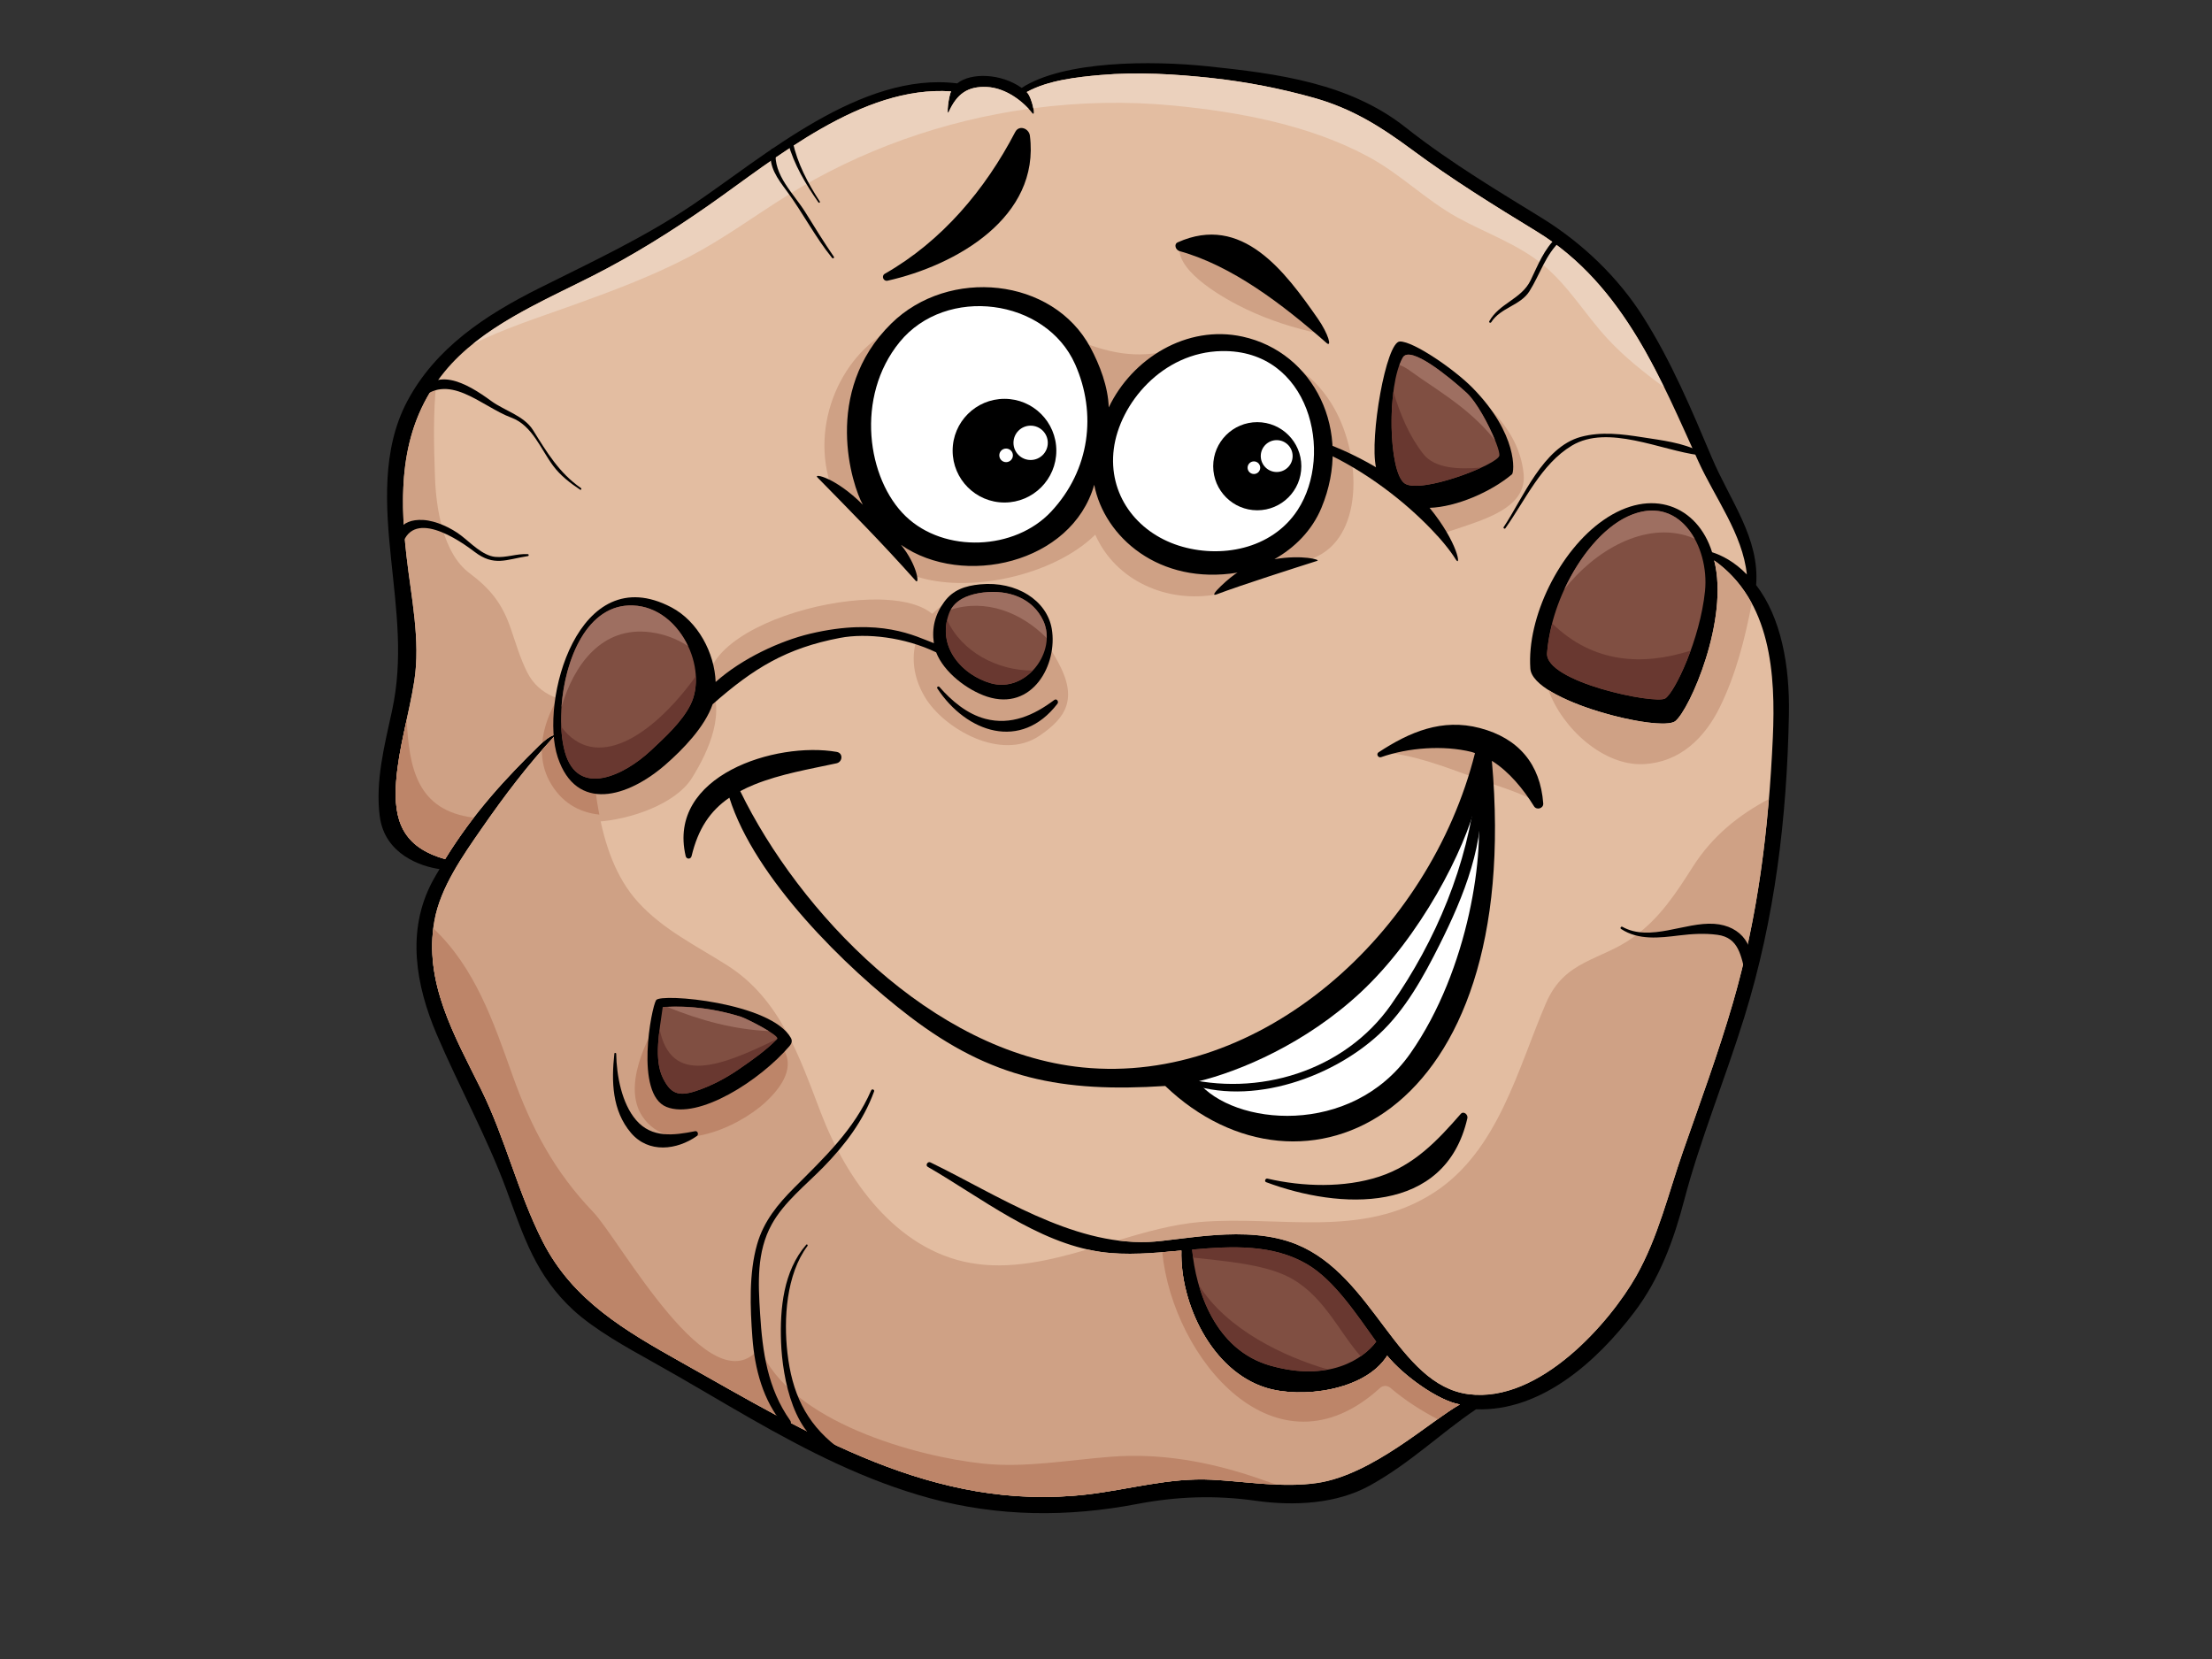<?xml version="1.0" encoding="utf-8"?>
<!-- Generator: Adobe Illustrator 17.0.0, SVG Export Plug-In . SVG Version: 6.00 Build 0)  -->
<!DOCTYPE svg PUBLIC "-//W3C//DTD SVG 1.1//EN" "http://www.w3.org/Graphics/SVG/1.1/DTD/svg11.dtd">
<svg version="1.1" id="Layer_1" xmlns="http://www.w3.org/2000/svg" xmlns:xlink="http://www.w3.org/1999/xlink" x="0px" y="0px"
	 width="800px" height="600px" viewBox="0 0 800 600" enable-background="new 0 0 800 600" xml:space="preserve">
<rect x="0" y="0" width="800" height="600" fill="#333333" stroke="none"/>
<g>
	<path d="M635.134,211.598c1.306-17.071-9.432-30.454-16.091-46.243c-7.301-17.322-14.569-34.596-24.713-50.658
		c-9.014-14.274-21.878-26.671-36.605-35.799c-13.907-8.612-32.781-19.702-49.362-32.813
		c-20.196-15.968-45.895-19.449-71.688-22.121c-20.31-2.103-51.862-2.074-67.176,7.822c-7.432-5.266-18.279-5.633-23.307-1.631
		c-34.711-4.385-69.784,26.423-95.739,43.948c-17.569,11.86-36.444,20.606-55.469,30.126c-19.685,9.839-37.581,21.762-47.747,40.976
		c-9.24,17.464-7.733,38.149-5.795,56.959c1.939,18.853,4.388,36.106,0.366,54.745c-2.705,12.504-6.128,25.521-4.463,38.347
		c1.8,13.804,15.054,18.154,21.619,19.056c-0.878,1.495-1.776,2.967-2.594,4.504c-9.475,17.829-5.996,37.515,1.561,55.25
		c8.134,19.08,18.13,36.971,25.323,56.472c6.142,16.65,10.519,30.793,24.139,43.315c7.69,7.071,19.53,13.623,28.722,18.748
		c11.89,6.629,23.531,13.648,35.348,20.405c20.59,11.76,41.787,22.611,65.039,28.897c24.629,6.647,49.674,6.829,74.599,2.062
		c14.596-2.8,28.478-3.258,43.092-1.194c14.025,1.978,29.288,1.081,41.148-5.467c14.787-8.174,25.426-18.809,38.49-27.621
		c23.546,0.873,43.723-17.334,57.194-35.073c9.248-12.177,14.337-26.212,18.095-40.568c5.551-21.226,14.724-43.598,21.707-66.071
		c11.132-35.824,15.451-72.319,16.159-109.593C647.321,240.7,644.166,223.363,635.134,211.598z"/>
	<path fill="#E3BDA1" d="M626.701,362.805c-5.272,18.142-11.852,35.96-18.083,53.819c-5.261,15.103-8.922,30.874-16.909,44.968
		c-9.287,16.379-34.732,45.985-60.588,42.634c-25.853-3.353-34.164-42.873-62.322-54.24c-18.105-7.312-41.824-1.242-53.537-0.81
		c-27.947,1.04-54.758-17.152-78.76-28.781c-0.999-0.48-1.927,1.065-0.968,1.613c19.174,11.027,39.587,27.424,62.466,30.747
		c9.334,1.356,19.3,0.438,29.274-0.476c-0.539,18.89,10.764,43.385,30.486,49.593c12.689,3.996,35.865,1.213,43.939-11.57
		c5.685,7.05,18.459,16.345,26.292,17.631c-10.265,5.705-31.534,25.454-51.556,28.397c-12.543,1.843-25.634-0.528-38.18-1.179
		c-15.464-0.798-29.901,3.575-45.104,5.332c-55.607,6.442-100.821-22.047-146.305-47.567c-20.841-11.69-39.676-22.592-50.519-43.83
		c-9.063-17.77-13.499-37.281-22.361-55.181c-9.647-19.485-20.841-38.735-16.843-60.959c2.161-12.003,10.228-23.422,17.173-33.435
		c8.015-11.557,16.684-23.046,26.383-33.413c0.416-0.448-1.298-0.776-5.721,3.578c-12.029,11.844-23.373,23.886-33.974,41.023
		c-15.327-4.288-18.782-13.953-17.713-28.064c0.922-12.23,4.633-24.142,6.551-36.245c2.348-14.818-1.144-30.578-2.81-45.332
		c-2.676-23.636-2.341-46.908,13.756-66.612c13.202-16.169,34.679-25.1,53.259-34.5c14.974-7.58,28.851-16.283,42.478-25.818
		c23.966-16.774,55.271-43.322,87.491-41.078c-0.948,1.66-1.776,9.442-0.847,7.387c2.936-6.492,6.859-9.319,13.811-8.972
		c6.521,0.325,12.783,4.847,16.357,9.395c1.438,1.837-0.085-5.754-1.987-7.567c7.682-4.263,18.307-5.427,26.675-6.159
		c13.472-1.176,27.109-0.344,40.517,1.128c12.418,1.362,24.698,3.761,36.678,7.126c13.718,3.854,24.089,10.351,35.351,18.691
		c14.628,10.838,29.696,20.166,45.292,29.685c15.865,9.696,27.224,23.288,36.507,38.636c8.576,14.185,15.083,29.518,21.9,44.496
		c6.031,13.246,15.982,26.189,17.523,40.877c-4.497-4.656-9.186-6.985-12.573-8.054c-5.245-16.748-21.869-23.769-39.358-11.577
		c-15.815,11.019-27.666,35.085-26.374,53.674c0.821,11.758,47.237,23.183,52.444,18.979c5.206-4.202,19.55-36.764,14.043-58.109
		c20.627,14.652,22.243,41.227,21.209,64.145C639.688,299.514,635.883,331.163,626.701,362.805z"/>
	<path fill="#EBD1BD" d="M206.744,110.534c14.376-5.156,28.789-10.519,42.356-17.588c12.526-6.528,23.592-14.743,35.519-22.187
		c26.396-16.464,56.475-27.089,87.406-31.398c-3.682-3.996-9.268-7.61-15.069-7.897c-6.952-0.346-10.875,2.48-13.811,8.972
		c-0.929,2.055-0.101-5.727,0.847-7.387c-32.22-2.244-63.525,24.304-87.491,41.078c-13.626,9.534-27.504,18.237-42.478,25.818
		c-14.344,7.255-30.374,14.275-43.031,24.519C182.291,118.814,194.648,114.875,206.744,110.534z"/>
	<path fill="#EBD1BD" d="M424.435,38.183c23.948,2.324,49.352,7.054,70.725,18.651c11.451,6.217,20.596,15.548,31.915,21.804
		c10.22,5.648,22.181,9.755,31.198,17.316c9.219,7.729,14.969,17.714,23.026,26.456c6.081,6.596,13.185,12.247,20.496,17.594
		c-2.935-5.979-5.996-11.899-9.449-17.604c-9.283-15.349-20.641-28.94-36.507-38.636c-15.596-9.52-30.663-18.848-45.292-29.685
		c-11.262-8.34-21.633-14.837-35.351-18.691c-11.981-3.365-24.261-5.764-36.678-7.126c-13.407-1.473-27.044-2.304-40.517-1.128
		c-8.369,0.733-18.993,1.897-26.675,6.159c1.074,1.02,2.025,3.882,2.392,5.851C390.543,36.929,407.595,36.55,424.435,38.183z"/>
	<path fill="#CFA185" d="M560.011,249.551c5.07,14.068,20.093,27.52,34.404,26.808c13.113-0.65,22.132-9.406,27.675-20.777
		c5.769-11.824,8.973-24.49,11.459-37.343c-3.191-5.939-7.562-11.266-13.598-15.555c5.507,21.346-8.838,53.907-14.043,58.109
		C601.876,264.051,573.161,257.935,560.011,249.551z"/>
	<path fill="#CFA185" d="M419.172,127.548c-25.301,4.38-42.708-15.638-67.198-17.043c-8.202-0.472-20.34,4.429-27.593,7.636
		c-19.838,8.764-31.948,35.458-23.488,58.661c0.158,0.422,0.198,0.817,0.161,1.174c10.286,9.571,20.641,19.001,28.941,30.372
		c0.241-0.044,0.483-0.175,0.756-0.083c19.146,6.672,50.261,0.005,65.359-14.891c7.352,16.677,26,24.903,43.912,21.578
		c0.204-0.472,5.202-2.896,5.776-3.168c11.765-5.517,17.02-5.253,29.052-9.897c18.305-7.064,17.69-36.355,7.792-54.041
		C469.276,123.961,443.333,123.365,419.172,127.548z"/>
	<path fill="#CFA185" d="M450.427,111.709c8.662,4.153,17.679,7.005,26.976,8.984c-13.696-16.204-28.306-32.487-50.891-31.171
		C425.935,98.706,443.262,108.271,450.427,111.709z"/>
	<path fill="#CFA185" d="M250.273,281.34c6.119-9.835,12.678-24.161,5.875-35.408c-8.85-14.626-34.04-9.877-45.149,9.568
		c-11.111,19.443-6.285,42.342,5,41.671C227.285,296.503,244.213,291.071,250.273,281.34z"/>
	<path fill="#CFA185" d="M338.574,235.925c0.287-1.166,1.417-10.233,1.32-10.433c-9.731-20.507-91.682-1.663-83.348,25.561
		C272.613,235.607,315.443,217.713,338.574,235.925z"/>
	<path fill="#CFA185" d="M538.579,266.528c-12.692-5.474-24.531-0.876-35.155,5.882c11.961,1.713,22.749,6.378,34.319,10.414
		c5.658,1.974,11.457,3.795,16.774,6.514c-1.153-2.024-2.33-3.994-2.888-5.325C548.965,277.66,545.424,269.479,538.579,266.528z"/>
	<path fill="#CFA185" d="M514.965,130.752c-11.943,3.246-13.912,23.699-14.264,35.002c-0.4,12.715,11.621,19.057,18.93,28.088
		c11.173-4.675,32.748-7.978,31.417-22.341C549.235,152.002,530.646,139.737,514.965,130.752z"/>
	<path fill="#CFA185" d="M352.152,214.65c-17.906,2.727-27.797,20.542-17.595,37.551c6.774,11.288,27.486,23.379,41.454,13.853
		c9.605-6.551,13.888-13.334,6.623-26.671C375.554,226.389,366.472,216.755,352.152,214.65z"/>
	<path fill="#CFA185" d="M612.329,313.337c-6.232,9.756-11.876,18.564-21.433,25.501c-11.992,8.709-24.972,8.147-31.776,23.973
		c-10.167,23.639-17.252,53.355-40.362,68.404c-26.059,16.966-55.717,8.322-84.681,10.738c-9.834,0.821-19.822,3.638-29.875,6.663
		c3.662,0.48,7.348,0.7,11.058,0.561c11.713-0.433,35.433-6.503,53.537,0.81c28.158,11.367,36.469,50.888,62.322,54.24
		c25.856,3.351,51.301-26.255,60.588-42.634c7.988-14.094,11.648-29.864,16.909-44.968c6.231-17.859,12.811-35.677,18.083-53.819
		c7.093-24.443,10.959-48.899,13.037-73.828C628.924,294.686,619.374,302.3,612.329,313.337z"/>
	<path fill="#CFA185" d="M501.696,490.302c-8.074,12.783-31.249,15.567-43.939,11.57c-19.722-6.208-31.025-30.703-30.486-49.593
		c-9.973,0.914-19.939,1.832-29.274,0.476c-1.576-0.226-3.136-0.532-4.685-0.877c-14.124,4.121-28.304,7.39-42.295,4.898
		c-27.009-4.809-44.911-30.24-54.119-54.262c-7.744-20.21-14.677-41.193-33.899-53.392c-11.262-7.15-23.144-12.858-32.237-22.861
		c-16.25-17.868-16.241-48.474-18.084-72.006c-8.9-0.11-17.679-2.471-22.041-11.177c-2.561-5.113-4.095-10.509-5.96-15.893
		c-3.111-8.982-7.305-14.217-14.929-19.938c-9.617-7.217-12.044-23.584-12.434-34.698c-0.394-11.319-0.714-22.878,0.498-34.189
		c-13.165,18.838-13.302,40.605-10.802,62.696c1.665,14.754,5.157,30.514,2.81,45.332c-1.918,12.103-5.629,24.014-6.551,36.245
		c-1.07,14.112,2.386,23.776,17.713,28.064c10.601-17.137,21.945-29.179,33.974-41.023c4.424-4.354,6.137-4.027,5.721-3.578
		c-9.699,10.367-18.368,21.856-26.383,33.413c-6.945,10.013-15.011,21.432-17.173,33.435c-3.998,22.224,7.196,41.474,16.843,60.959
		c8.862,17.9,13.298,37.411,22.361,55.181c10.843,21.238,29.678,32.14,50.519,43.83c45.484,25.521,90.698,54.009,146.305,47.567
		c15.203-1.757,29.64-6.13,45.104-5.332c12.545,0.652,25.637,3.022,38.18,1.179c20.022-2.942,41.291-22.692,51.556-28.397
		C520.155,506.647,507.381,497.352,501.696,490.302z"/>
	<path fill="#BD8569" d="M499.077,502.003c1.167-1.062,2.685-0.999,3.856,0c5.317,4.529,11.036,8.149,17.004,11.275
		c3.104-2.219,5.845-4.117,8.051-5.345c-7.833-1.285-20.608-10.581-26.292-17.631c-8.074,12.783-31.249,15.567-43.939,11.57
		c-19.722-6.208-31.025-30.703-30.486-49.593c-2.312,0.211-4.62,0.42-6.924,0.602C424.197,491.477,461.55,536.173,499.077,502.003z"
		/>
	<path fill="#BD8569" d="M196.102,268.609c3.556-3.188,4.953-2.921,4.574-2.513c-1.609,1.721-3.152,3.517-4.708,5.296
		c0.022,3.785,0.832,7.546,2.724,11.058c4.153,7.716,10.66,11.39,18.065,12.165c-2.623-13.481-3.106-27.904-4.08-40.36
		c-3.785-0.045-7.525-0.547-10.935-1.721C198.793,257.365,196.634,262.962,196.102,268.609z"/>
	<path fill="#BD8569" d="M147.084,260.235c-1.616,7.427-3.249,14.851-3.816,22.398c-1.07,14.112,2.386,23.776,17.713,28.064
		c3.377-5.462,6.836-10.389,10.363-14.974C150.781,293.167,147.972,277.699,147.084,260.235z"/>
	<path fill="#BD8569" d="M454.013,534.293c-16.963-5.686-34.178-8.804-52.125-7.449c-15.198,1.142-30.923,4.072-46.177,2.506
		c-23.895-2.456-70.216-15.044-80.939-41.896c-17.49,22.153-50.528-38.966-60.218-49.089
		c-14.012-14.632-22.387-30.377-29.173-49.401c-6.926-19.413-13.472-38.848-28.651-53.212c-2.623,21.042,7.995,39.494,17.234,58.15
		c8.862,17.9,13.298,37.411,22.361,55.181c10.843,21.238,29.678,32.14,50.519,43.83c45.484,25.521,90.698,54.009,146.305,47.567
		c15.203-1.757,29.64-6.13,45.104-5.332c7.647,0.398,15.495,1.425,23.302,1.756C459.065,536.024,456.561,535.148,454.013,534.293z"
		/>
	<path fill="#BD8569" d="M239.725,366.218c-6.27,9.858-14.47,26.806-7.463,37.447c9.985,15.163,34.369,4.463,44.619-5.071
		C302.301,374.951,261.087,364.538,239.725,366.218z"/>
	<path fill="#804F42" d="M497.729,485.227c-4.617,6.227-17.071,14.736-38.344,8.657c-20.114-5.745-26.918-27.396-28.237-41.958
		c14.664-1.293,29.171-1.951,41.536,5.27C482.549,462.958,490.611,475.346,497.729,485.227z"/>
	<path fill="#804F42" d="M616.638,213.787c-1.794,17.448-10.882,36.556-14.382,38.808c-3.508,2.255-43.553-5.906-42.739-16.42
		c1.613-20.727,15.085-42.747,29.008-49.311C607.48,177.927,618.288,197.791,616.638,213.787z"/>
	<path d="M380.384,227.409c-1.751-10.244-12.759-17.318-25.822-16.078c-5.559,0.528-9.893,2.025-13.071,6.354
		c-3.343,4.558-4.559,9.419-3.74,14.937c-6.588-2.477-19.349-9.467-44.754-3.43c-10.753,2.557-24.612,8.895-34.171,17.457
		c-0.388-10.463-6.346-21.922-16.025-27.009c-33.788-17.754-47.761,34.208-41.079,54.262c6.683,20.054,25.313,14.577,39.051,2.556
		c6.148-5.377,14.125-13.521,16.954-21.753c14.788-13.016,26.639-20.307,46.095-24.007c9.568-1.821,23.386-0.249,34.752,5.228
		c2.798,7.258,11.314,13.693,18.409,16.016C373.414,257.31,382.594,240.296,380.384,227.409z"/>
	<path fill="#804F42" d="M249.693,254.943c-3.128,6.201-9.221,11.723-14.342,16.519c-9.367,8.772-26.286,17.277-31.023,0.587
		c-4.734-16.683,2.119-53.895,24.554-53.076C246.023,219.602,256.271,241.884,249.693,254.943z"/>
	<path fill="#804F42" d="M358.281,247.087c-10.193-2.939-19.525-12.993-15.073-25.2c1.97-5.403,7.895-7.059,12.453-7.605
		c9.008-1.073,17.856,1.983,21.671,10.259C382.439,235.609,371.116,250.787,358.281,247.087z"/>
	<path d="M286.038,375.385c-7.156-12.823-47.041-16.261-48.739-13.675c-1.699,2.585-7.803,33.97,3.733,38.618
		c11.613,4.681,33.77-9.472,44.534-22.035C286.313,377.421,286.622,376.437,286.038,375.385z"/>
	<path fill="#804F42" d="M267.347,386.614c-4.849,3.341-10.125,6.155-15.802,8.009c-6.343,2.074-9.014,0.719-11.694-4.545
		c-3.563-6.997-1.279-17.493-0.16-25.884c9.483-0.677,19.142,0.698,28.142,3.486c2.207,0.682,14.403,6.899,13.25,8.069
		C277.046,379.863,272.134,383.32,267.347,386.614z"/>
	<path d="M532.515,140.212c-6.385-6.485-21.234-16.799-26.241-16.71c-4.998,0.087-10.984,34.827-8.635,45.481
		c-15.474-9.127-33.483-14.897-48.934-14.66c-1.033,0.015-0.858,1.436,0.126,1.472c35.517,1.364,69.43,33.163,77.615,46.452
		c2.102,3.41,0.959-5.917-9.411-18.58c9.665-0.327,22.117-5.699,29.804-12.138C547.659,170.836,549.116,157.079,532.515,140.212z"/>
	<path fill="#804F42" d="M508.058,174.861c-5.889-3.913-6.607-35.415-0.706-45.562c2.62-4.515,16.513,6.769,23.09,12.779
		c4.953,4.522,12,19.417,11.842,22.605C542.124,167.871,513.952,178.77,508.058,174.861z"/>
	<path fill="#9E6F61" d="M611.179,194.135c0.603,0.21,1.15,0.507,1.728,0.758c-4.573-8.341-12.989-13.4-24.382-8.029
		c-8.672,4.091-17.171,14.183-22.736,26.218C576.82,199.061,594.916,188.427,611.179,194.135z"/>
	<path fill="#9E6F61" d="M235.363,228.673c5.147,0.694,9.583,2.475,13.455,4.976c-3.735-7.908-10.846-14.341-19.935-14.676
		c-16.539-0.603-24.602,19.456-25.802,36.728C207.453,240.589,217.616,226.275,235.363,228.673z"/>
	<path fill="#9E6F61" d="M378.562,230.779c0.057-2.124-0.31-4.248-1.23-6.237c-3.815-8.275-12.663-11.331-21.671-10.259
		c-4.129,0.494-9.359,1.934-11.769,6.218C356.449,216.467,369.363,221.443,378.562,230.779z"/>
	<path fill="#9E6F61" d="M278.056,372.911c-3.482-2.178-8.832-4.8-10.223-5.231c-8.501-2.636-17.59-3.942-26.563-3.516
		C253.693,369.221,265.615,372.32,278.056,372.911z"/>
	<path fill="#9E6F61" d="M514.448,137.251c6.403,4.314,12.97,8.657,18.675,13.894c2.817,2.585,5.37,5.282,7.607,8.121
		c-2.326-5.759-6.819-14.02-10.289-17.188c-6.577-6.01-20.47-17.294-23.09-12.779c-0.453,0.777-0.849,1.712-1.226,2.72
		C508.59,132.787,510.74,134.752,514.448,137.251z"/>
	<path fill="#693830" d="M465.304,461.467c13.043,6.266,18.545,19.668,26.791,29.058c2.477-1.706,4.36-3.586,5.633-5.298
		c-7.117-9.881-15.179-22.269-25.045-28.031c-12.365-7.22-26.871-6.563-41.536-5.27c0.088,0.937,0.195,1.905,0.33,2.895
		C442.241,456.021,456.291,457.138,465.304,461.467z"/>
	<path fill="#693830" d="M433.571,464.76c3.531,12.221,11.107,24.925,25.813,29.123c8.313,2.379,15.239,2.49,20.913,1.416
		C464.631,490.744,443.779,481.024,433.571,464.76z"/>
	<path fill="#693830" d="M561.405,225.511c-0.918,3.54-1.613,7.114-1.889,10.664c-0.814,10.515,39.231,18.675,42.739,16.42
		c2.025-1.3,5.9-8.279,9.166-17.274C593.992,240.825,576.272,239.931,561.405,225.511z"/>
	<path fill="#693830" d="M202.968,262.823c0.157,3.434,0.613,6.59,1.36,9.227c4.737,16.69,21.656,8.185,31.023-0.587
		c5.121-4.796,11.215-10.318,14.342-16.519c1.546-3.067,2.13-6.648,1.947-10.333C235.429,267.01,215.134,279.188,202.968,262.823z"
		/>
	<path fill="#693830" d="M342.527,224.17c-2.589,11.167,6.204,20.165,15.754,22.917c5.859,1.692,11.364-0.589,15.17-4.584
		C360.746,242.588,347.698,235.684,342.527,224.17z"/>
	<path fill="#693830" d="M238.554,372.215c-0.825,6.388-1.193,12.978,1.298,17.863c2.679,5.264,5.351,6.619,11.694,4.545
		c5.677-1.854,10.953-4.668,15.802-8.009c4.787-3.294,9.698-6.751,13.737-10.865c0.009-0.005,0-0.019,0.009-0.025
		C260.634,385.737,242.757,392.665,238.554,372.215z"/>
	<path fill="#693830" d="M514.776,164.209c-5.101-6.47-8.398-14.399-10.829-22.492c-1.678,13.16-0.136,30.321,4.111,33.144
		c4.103,2.72,18.958-1.728,27.676-5.761C527.546,169.814,518.924,169.472,514.776,164.209z"/>
	<path d="M535.261,263.323c-13.731-3.619-25.462,1.396-36.693,8.764c-0.97,0.636-0.112,2.114,0.935,1.747
		c9.759-3.439,22.529-4.41,32.699-1.882c0.432,0.107,0.832,0.29,1.249,0.422c-16.412,65.301-77.487,120.165-142.001,113.665
		c-54.525-5.491-102.514-56.317-123.738-99.913c1.613-0.854,3.311-1.661,5.166-2.407c9.528-3.827,19.671-5.496,29.64-7.655
		c2.237-0.482,2.523-3.707,0.07-4.134c-21.914-3.82-61.443,8.482-54.606,37.679c0.279,1.213,1.835,1.23,2.133,0.019
		c2.352-9.771,6.618-16.315,13.669-21.134c9.168,29.162,41.963,61.398,65.242,79.156c29.543,22.535,54.911,27.536,92.404,25.106
		c49.098,46.997,129.753,12.809,118.124-117.595c6.342,3.961,11.473,10.371,15.241,16.439c0.94,1.516,3.478,0.798,3.339-1.037
		C557.083,276.353,549.205,266.998,535.261,263.323z"/>
	<path d="M460.911,202.234c7.32-4.138,13.586-10.354,17.008-18.579c11.622-27.945-2.809-56.25-28.492-61.903
		c-20.169-4.445-40.027,7.923-48.436,25.606c-0.221-7.511-3.265-15.384-6.603-21.638c-13.588-25.442-51.274-29.119-72.037-8.724
		c-25.204,24.769-14.131,58.75-10.288,65.546c-9.982-9.972-17.948-11.442-16.451-9.91c12.44,12.706,23.197,23.527,35.542,37.385
		c1.49,1.677,0.687-5.574-5.292-12.961c22.422,15.633,61.801,6.725,69.875-21.733c3.635,18.819,23.446,36.411,51.847,31.771
		c-2.159,1.016-11.306,9.273-7.563,7.859c9.089-3.428,28.435-9.595,36.418-12.133C477.622,202.444,471.053,200.555,460.911,202.234z
		"/>
	<path fill="#FFFFFF" d="M380.164,185.027c-13.127,14.064-38.595,15.139-52.582,1.711c-13.986-13.43-18.392-43.255-2.18-63.072
		c16.768-20.501,52.849-15.827,63.461,8.137C396.701,149.517,394.237,169.953,380.164,185.027z"/>
	<path fill="#FFFFFF" d="M426.246,197.309c-15.31-4.916-25.517-18.584-23.428-34.94c2.089-16.356,17.524-35.009,39.035-35.399
		c31.767-0.564,40.719,37.124,27.468,57.456C459.936,198.82,441.169,202.097,426.246,197.309z"/>
	<path d="M372.473,49.057c-0.334-2.6-3.898-4.017-5.31-1.312c-10.854,20.853-26.511,39.491-47.157,51.266
		c-1.355,0.774-0.508,2.843,0.994,2.506C345.686,95.984,376.242,78.642,372.473,49.057z"/>
	<path d="M476.575,115.19c-11.918-17.116-27.405-37.979-50.631-27.549c-1.495,0.672-0.766,2.776,0.619,3.165
		c18.864,5.232,37.105,19.062,53.187,33.225C481.753,125.79,480.538,120.878,476.575,115.19z"/>
	<path d="M528.287,402.87c-8.541,9.807-16.86,18.545-29.504,22.681c-12.575,4.114-27.645,3.676-40.387,0.707
		c-0.743-0.176-1.232,1.015-0.479,1.293c26.486,9.9,64.798,11.93,72.781-23.153C530.988,403.123,529.338,401.667,528.287,402.87z"/>
	<path fill="#FFFFFF" d="M433.137,391.143c15.495-3.737,39.076-13.798,58.76-32.043c21.895-20.3,37.924-51.813,42.195-69.441
		c3.205,17.628-2.67,60.89-24.034,91.336C488.691,411.444,445.959,407.165,433.137,391.143z"/>
	<path d="M535.323,284.171c-0.092-0.848-1.327-0.647-1.406,0.12c-3.052,28.275-14.515,55.848-30.841,79.116
		c-16.758,23.895-48.079,33.596-76.136,26.15c-0.684-0.181-1.1,0.739-0.416,1.044c23.323,10.364,54.346-0.03,72.226-16.55
		c9.501-8.777,16.112-20.862,21.831-32.264C529.417,324.173,537.58,304.251,535.323,284.171z"/>
	<path d="M363.288,144.242c-10.355,0-18.754,8.395-18.754,18.752c0,10.354,8.398,18.748,18.754,18.748
		c10.352,0,18.749-8.394,18.749-18.748C382.037,152.637,373.641,144.242,363.288,144.242z"/>
	<path d="M454.707,152.677c-8.802,0-15.939,7.135-15.939,15.937c0,8.805,7.137,15.936,15.939,15.936
		c8.801,0,15.936-7.131,15.936-15.936C470.642,159.813,463.507,152.677,454.707,152.677z"/>
	<path fill="#FFFFFF" d="M372.744,153.946c-3.429,0-6.208,2.782-6.208,6.208c0,3.428,2.779,6.21,6.208,6.21
		c3.426,0,6.206-2.782,6.206-6.21C378.95,156.728,376.17,153.946,372.744,153.946z"/>
	<path fill="#FFFFFF" d="M363.872,162.225c-1.362,0-2.463,1.099-2.463,2.461c0,1.357,1.101,2.456,2.463,2.456
		c1.355,0,2.456-1.099,2.456-2.456C366.328,163.324,365.227,162.225,363.872,162.225z"/>
	<path fill="#FFFFFF" d="M461.734,159.179c-3.182,0-5.763,2.585-5.763,5.765c0,3.181,2.581,5.763,5.763,5.763
		c3.179,0,5.764-2.582,5.764-5.763C467.498,161.763,464.913,159.179,461.734,159.179z"/>
	<path fill="#FFFFFF" d="M453.496,166.865c-1.264,0-2.285,1.021-2.285,2.29c0,1.26,1.021,2.276,2.285,2.276
		c1.26,0,2.28-1.016,2.28-2.276C455.776,167.886,454.756,166.865,453.496,166.865z"/>
	<path d="M251.392,409.113c-7.729,1.522-15.621,2.597-21.322-3.995c-5.22-6.046-7.085-16.164-7.212-24.011
		c-0.007-0.372-0.616-0.448-0.658-0.066c-1.118,10.041-0.846,20.642,6.017,28.7c6.352,7.457,16.553,6.212,23.81,1.124
		C252.77,410.343,252.381,408.919,251.392,409.113z"/>
	<path d="M381.306,253.148c-7.334,5.517-15.666,9.276-24.97,6.816c-6.569-1.74-12.191-6.496-16.571-11.507
		c-0.386-0.446-1.1,0.024-0.763,0.537c10.588,16.063,30.273,22.704,43.441,5.508C383.016,253.75,382.161,252.502,381.306,253.148z"
		/>
	<path d="M563.088,85.752c-4.708,4.388-6.784,9.979-9.539,15.657c-3.315,6.811-11.303,8.233-14.929,14.774
		c-0.251,0.448,0.446,0.769,0.713,0.344c3.363-5.294,10.526-6.011,13.778-11.153c3.931-6.216,5.801-13.3,11.393-18.39
		C565.398,86.17,563.966,84.934,563.088,85.752z"/>
	<path d="M614.844,163.353c-6.251-3.272-13.832-4.105-20.745-5.194c-7.424-1.175-15.025-2.143-22.365-0.152
		c-13.753,3.741-20.876,22.153-27.928,32.638c-0.24,0.357,0.377,0.777,0.624,0.428c7.215-10.188,13.003-23.283,24.06-29.915
		c13.016-7.81,32.293,1.735,45.948,3.453C615.097,164.696,615.442,163.667,614.844,163.353z"/>
	<path d="M619.976,334.118c-10.613-0.725-23.179,6.666-33.237,1.071c-0.448-0.25-0.911,0.478-0.484,0.762
		c6.336,4.188,13.943,3.235,21.095,2.358c4.608-0.56,9.116-0.832,13.737-0.227c7.888,1.029,8.49,7.675,10.273,14.22
		c0.179,0.658,1.169,0.762,1.373,0.054C635.512,342.454,629.888,334.794,619.976,334.118z"/>
	<path d="M315.068,394.347c-6.171,14.228-17.091,24.461-27.861,35.248c-5.97,5.979-11.009,12.146-13.376,20.385
		c-3.013,10.47-2.522,23.063-1.713,33.81c0.852,11.292,3.819,22.728,11.258,31.519c1.163,1.379,3.479-0.042,2.387-1.593
		c-8.175-11.579-10.006-24.798-10.865-38.615c-0.687-11.023-1.305-22.323,4.225-32.327c4.436-8.032,12.358-14.216,18.694-20.711
		c7.826-8.01,14.447-16.731,18.304-27.309C316.37,394.069,315.354,393.678,315.068,394.347z"/>
	<path d="M302.539,523.156c-11.325-8.802-16.125-19.708-17.754-33.831c-1.408-12.253-0.445-28.421,7.253-38.709
		c0.246-0.321-0.185-0.762-0.46-0.444c-8.272,9.564-9.535,23.053-9.096,35.205c0.476,12.949,4.593,35.518,19.462,39.189
		C302.848,524.785,303.197,523.667,302.539,523.156z"/>
	<path d="M210.121,176.53c-7.888-5.476-12.381-13.008-17.34-20.967c-3.252-5.215-10.334-7.033-15.098-10.52
		c-8.928-6.542-21.123-13.622-27.252-0.231c-0.211,0.468,0.409,0.831,0.743,0.473c10.672-11.518,22.846,1.748,33.77,5.765
		c7.565,2.78,10.686,11.523,15.167,17.492c2.623,3.496,6.091,6.171,9.706,8.557C210.166,177.324,210.456,176.762,210.121,176.53z"/>
	<path d="M190.866,200.406c-3.975-0.233-7.826,1.391-11.776,1c-4.536-0.453-8.872-5.077-12.359-7.754
		c-3.573-2.74-9.029-5.313-13.632-5.592c-8.709-0.522-11.473,5.407-9.65,13.209c0.171,0.733,1.25,0.668,1.308-0.089
		c1.498-17.911,18.226-8.22,26.847-1.623c7.093,5.429,11.447,2.776,19.288,1.568C191.353,201.053,191.327,200.432,190.866,200.406z"
		/>
	<path d="M301.573,92.854c-3.595-5.251-6.926-10.634-10.278-16.041c-4.202-6.777-11.644-13.409-10.738-22.06
		c0.119-1.099-1.535-1.501-1.717-0.361c-0.939,5.873,2.337,10.152,5.699,14.694c5.798,7.83,10.249,16.624,16.389,24.182
		C301.236,93.644,301.856,93.267,301.573,92.854z"/>
	<path d="M296.505,72.898c-4.395-6.734-8.089-13.767-9.82-21.665c-0.236-1.08-1.949-0.572-1.655,0.515
		c2.081,7.679,6.432,14.978,10.962,21.447C296.211,73.511,296.721,73.22,296.505,72.898z"/>
</g>
</svg>

